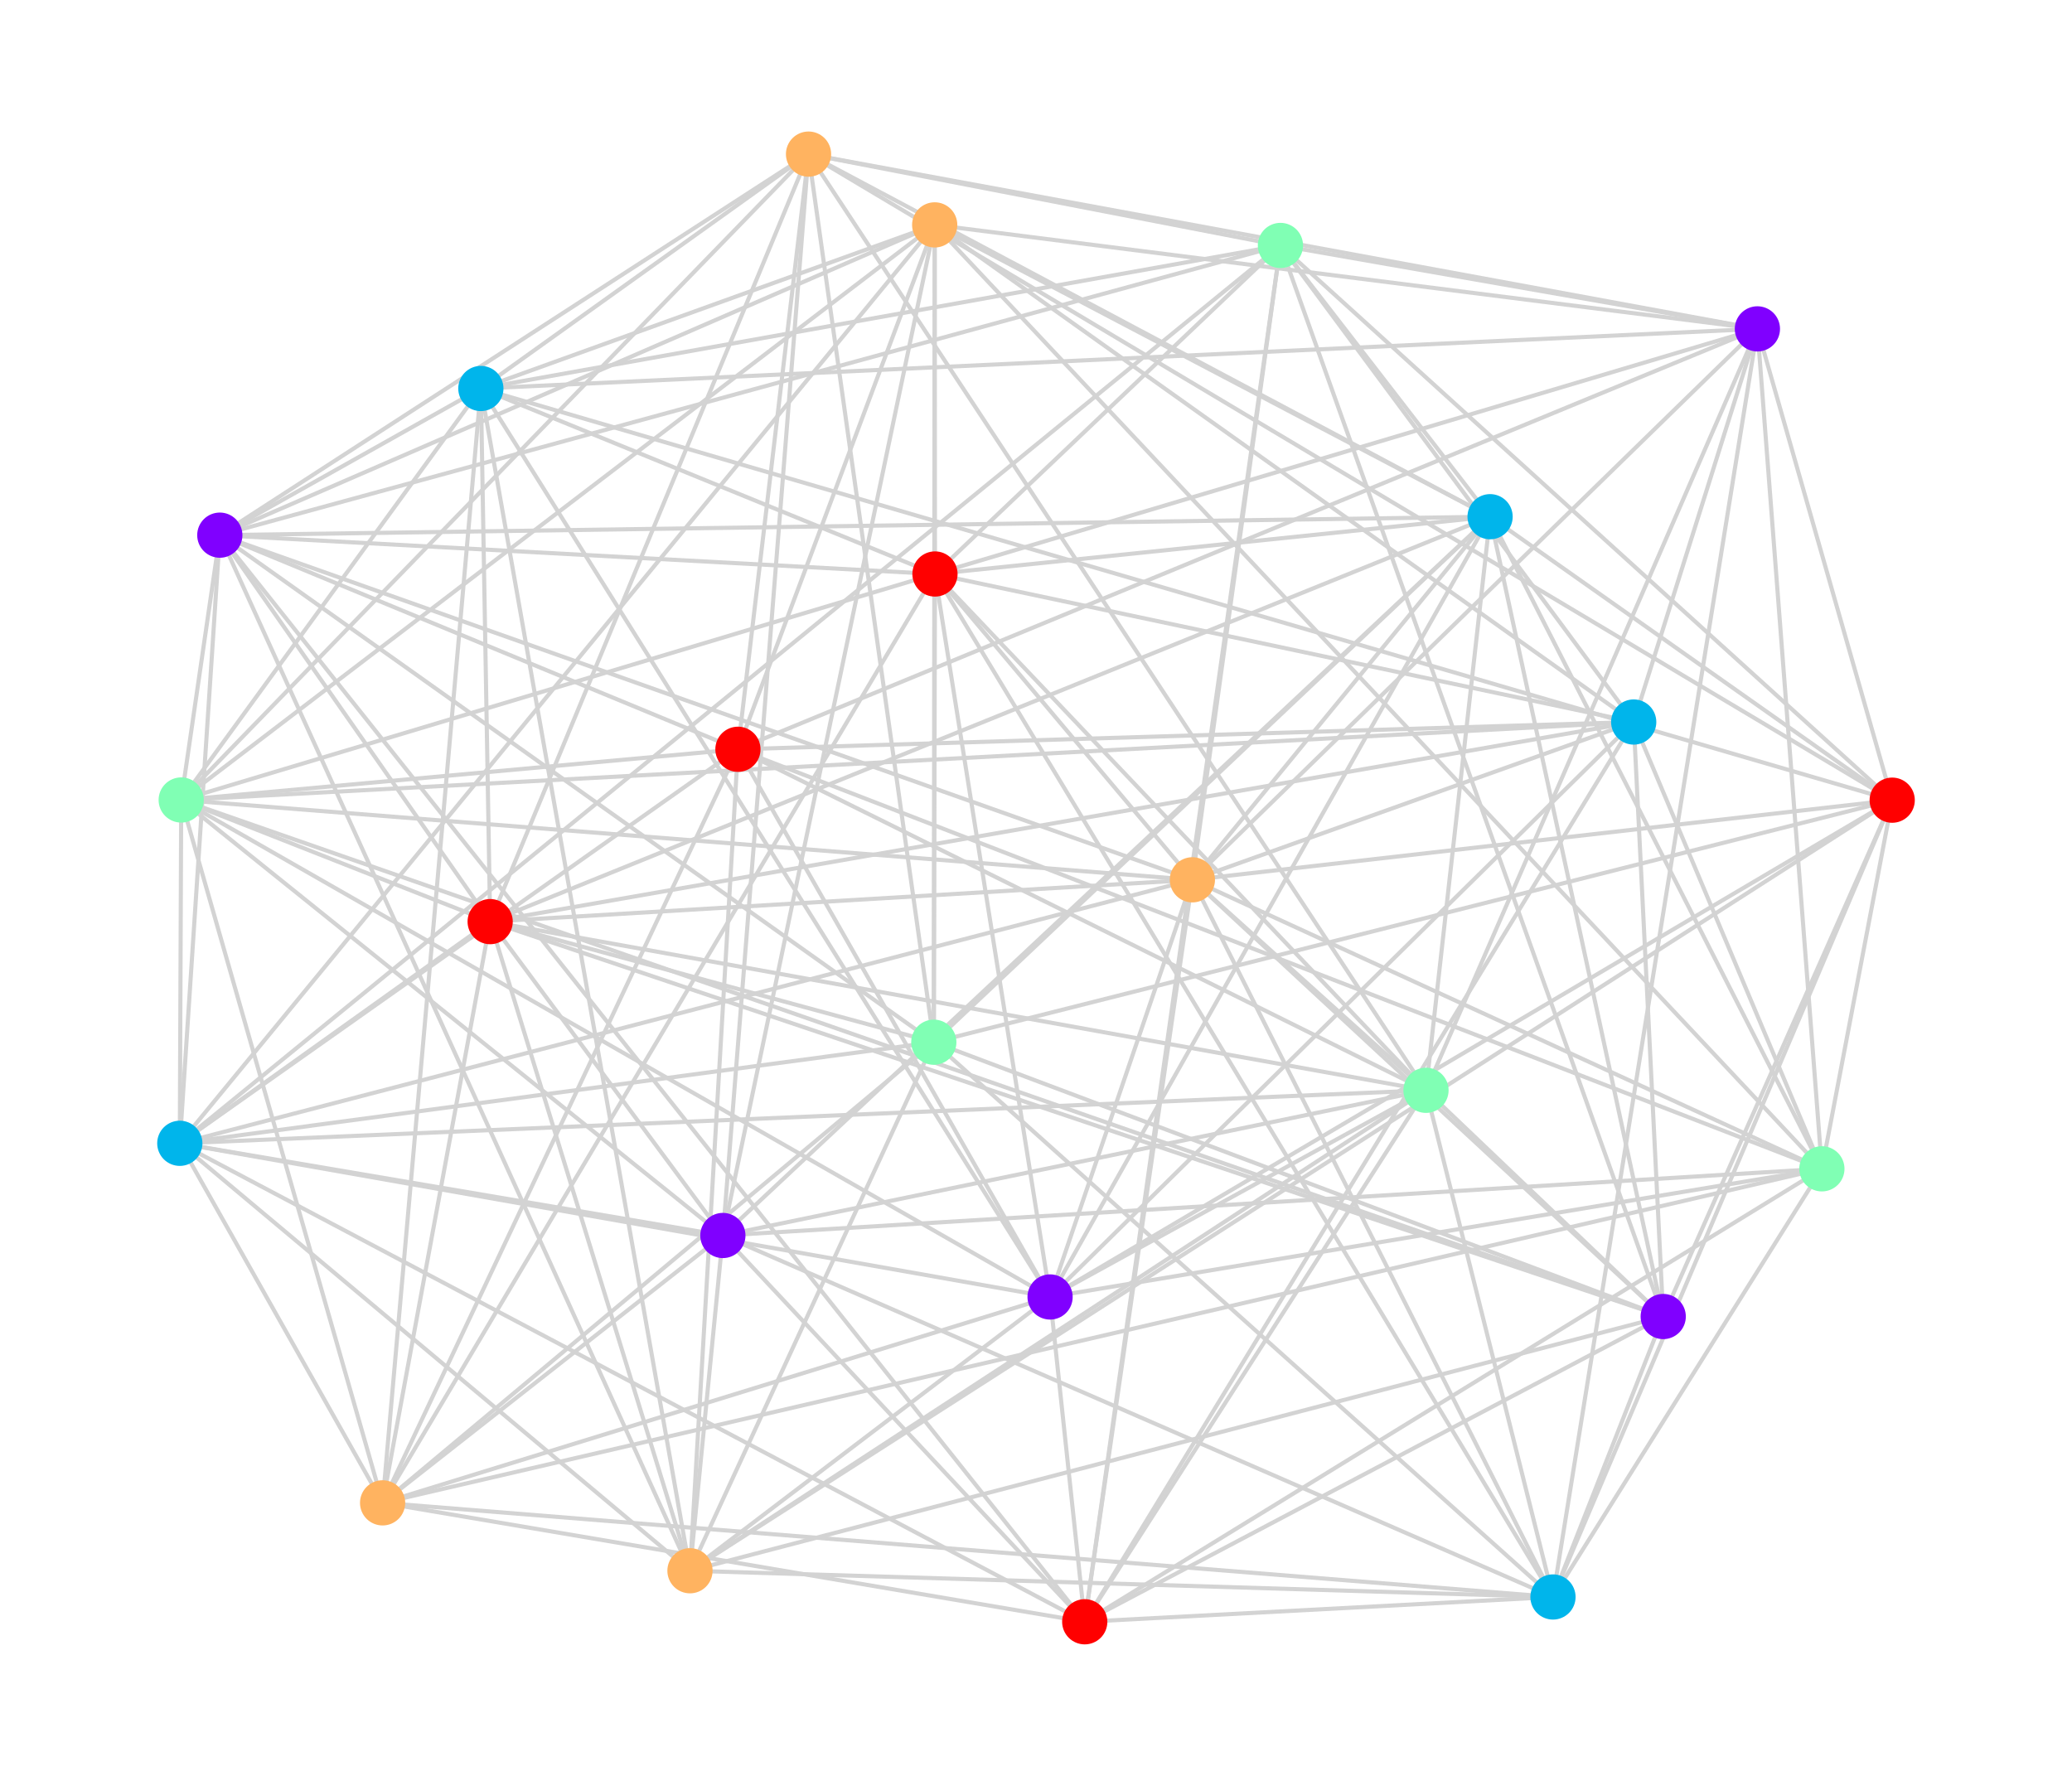 <?xml version="1.0" encoding="utf-8" standalone="no"?>
<!DOCTYPE svg PUBLIC "-//W3C//DTD SVG 1.1//EN"
  "http://www.w3.org/Graphics/SVG/1.1/DTD/svg11.dtd">
<svg xmlns:xlink="http://www.w3.org/1999/xlink" width="504pt" height="432pt" viewBox="0 0 504 432" xmlns="http://www.w3.org/2000/svg" version="1.1">
 <defs>
  <style type="text/css">*{stroke-linejoin: round; stroke-linecap: butt}</style>
 </defs>
 <g id="figure_1">
  <g id="patch_1">
   <path d="M 0 432 
L 504 432 
L 504 0 
L 0 0 
z
" style="fill: #ffffff"/>
  </g>
  <g id="axes_1">
   <g id="LineCollection_1">
    <path d="M 427.476 80.002 
L 227.427 139.629 
" clip-path="url(#p48481c0cd8)" style="fill: none; stroke: #d3d3d3"/>
    <path d="M 427.476 80.002 
L 290.038 214.023 
" clip-path="url(#p48481c0cd8)" style="fill: none; stroke: #d3d3d3"/>
    <path d="M 427.476 80.002 
L 346.863 265.227 
" clip-path="url(#p48481c0cd8)" style="fill: none; stroke: #d3d3d3"/>
    <path d="M 427.476 80.002 
L 377.751 388.481 
" clip-path="url(#p48481c0cd8)" style="fill: none; stroke: #d3d3d3"/>
    <path d="M 427.476 80.002 
L 116.966 94.506 
" clip-path="url(#p48481c0cd8)" style="fill: none; stroke: #d3d3d3"/>
    <path d="M 427.476 80.002 
L 311.459 59.709 
" clip-path="url(#p48481c0cd8)" style="fill: none; stroke: #d3d3d3"/>
    <path d="M 427.476 80.002 
L 196.67 37.488 
" clip-path="url(#p48481c0cd8)" style="fill: none; stroke: #d3d3d3"/>
    <path d="M 427.476 80.002 
L 460.264 194.651 
" clip-path="url(#p48481c0cd8)" style="fill: none; stroke: #d3d3d3"/>
    <path d="M 427.476 80.002 
L 227.358 54.706 
" clip-path="url(#p48481c0cd8)" style="fill: none; stroke: #d3d3d3"/>
    <path d="M 427.476 80.002 
L 397.388 175.639 
" clip-path="url(#p48481c0cd8)" style="fill: none; stroke: #d3d3d3"/>
    <path d="M 427.476 80.002 
L 179.499 182.269 
" clip-path="url(#p48481c0cd8)" style="fill: none; stroke: #d3d3d3"/>
    <path d="M 427.476 80.002 
L 443.161 284.327 
" clip-path="url(#p48481c0cd8)" style="fill: none; stroke: #d3d3d3"/>
    <path d="M 116.966 94.506 
L 53.468 130.182 
" clip-path="url(#p48481c0cd8)" style="fill: none; stroke: #d3d3d3"/>
    <path d="M 116.966 94.506 
L 119.229 224.194 
" clip-path="url(#p48481c0cd8)" style="fill: none; stroke: #d3d3d3"/>
    <path d="M 116.966 94.506 
L 167.832 382.099 
" clip-path="url(#p48481c0cd8)" style="fill: none; stroke: #d3d3d3"/>
    <path d="M 116.966 94.506 
L 227.358 54.706 
" clip-path="url(#p48481c0cd8)" style="fill: none; stroke: #d3d3d3"/>
    <path d="M 116.966 94.506 
L 311.459 59.709 
" clip-path="url(#p48481c0cd8)" style="fill: none; stroke: #d3d3d3"/>
    <path d="M 116.966 94.506 
L 196.67 37.488 
" clip-path="url(#p48481c0cd8)" style="fill: none; stroke: #d3d3d3"/>
    <path d="M 116.966 94.506 
L 460.264 194.651 
" clip-path="url(#p48481c0cd8)" style="fill: none; stroke: #d3d3d3"/>
    <path d="M 116.966 94.506 
L 227.427 139.629 
" clip-path="url(#p48481c0cd8)" style="fill: none; stroke: #d3d3d3"/>
    <path d="M 116.966 94.506 
L 44.077 194.604 
" clip-path="url(#p48481c0cd8)" style="fill: none; stroke: #d3d3d3"/>
    <path d="M 116.966 94.506 
L 255.425 315.5 
" clip-path="url(#p48481c0cd8)" style="fill: none; stroke: #d3d3d3"/>
    <path d="M 116.966 94.506 
L 93.065 365.583 
" clip-path="url(#p48481c0cd8)" style="fill: none; stroke: #d3d3d3"/>
    <path d="M 311.459 59.709 
L 362.454 125.694 
" clip-path="url(#p48481c0cd8)" style="fill: none; stroke: #d3d3d3"/>
    <path d="M 311.459 59.709 
L 404.567 320.258 
" clip-path="url(#p48481c0cd8)" style="fill: none; stroke: #d3d3d3"/>
    <path d="M 311.459 59.709 
L 227.427 139.629 
" clip-path="url(#p48481c0cd8)" style="fill: none; stroke: #d3d3d3"/>
    <path d="M 311.459 59.709 
L 397.388 175.639 
" clip-path="url(#p48481c0cd8)" style="fill: none; stroke: #d3d3d3"/>
    <path d="M 311.459 59.709 
L 196.67 37.488 
" clip-path="url(#p48481c0cd8)" style="fill: none; stroke: #d3d3d3"/>
    <path d="M 311.459 59.709 
L 460.264 194.651 
" clip-path="url(#p48481c0cd8)" style="fill: none; stroke: #d3d3d3"/>
    <path d="M 311.459 59.709 
L 53.468 130.182 
" clip-path="url(#p48481c0cd8)" style="fill: none; stroke: #d3d3d3"/>
    <path d="M 311.459 59.709 
L 290.038 214.023 
" clip-path="url(#p48481c0cd8)" style="fill: none; stroke: #d3d3d3"/>
    <path d="M 311.459 59.709 
L 43.736 278.119 
" clip-path="url(#p48481c0cd8)" style="fill: none; stroke: #d3d3d3"/>
    <path d="M 311.459 59.709 
L 263.856 394.512 
" clip-path="url(#p48481c0cd8)" style="fill: none; stroke: #d3d3d3"/>
    <path d="M 196.67 37.488 
L 227.143 253.527 
" clip-path="url(#p48481c0cd8)" style="fill: none; stroke: #d3d3d3"/>
    <path d="M 196.67 37.488 
L 53.468 130.182 
" clip-path="url(#p48481c0cd8)" style="fill: none; stroke: #d3d3d3"/>
    <path d="M 196.67 37.488 
L 44.077 194.604 
" clip-path="url(#p48481c0cd8)" style="fill: none; stroke: #d3d3d3"/>
    <path d="M 196.67 37.488 
L 179.499 182.269 
" clip-path="url(#p48481c0cd8)" style="fill: none; stroke: #d3d3d3"/>
    <path d="M 196.67 37.488 
L 460.264 194.651 
" clip-path="url(#p48481c0cd8)" style="fill: none; stroke: #d3d3d3"/>
    <path d="M 196.67 37.488 
L 362.454 125.694 
" clip-path="url(#p48481c0cd8)" style="fill: none; stroke: #d3d3d3"/>
    <path d="M 196.67 37.488 
L 119.229 224.194 
" clip-path="url(#p48481c0cd8)" style="fill: none; stroke: #d3d3d3"/>
    <path d="M 196.67 37.488 
L 346.863 265.227 
" clip-path="url(#p48481c0cd8)" style="fill: none; stroke: #d3d3d3"/>
    <path d="M 196.67 37.488 
L 175.832 300.545 
" clip-path="url(#p48481c0cd8)" style="fill: none; stroke: #d3d3d3"/>
    <path d="M 460.264 194.651 
L 362.454 125.694 
" clip-path="url(#p48481c0cd8)" style="fill: none; stroke: #d3d3d3"/>
    <path d="M 460.264 194.651 
L 290.038 214.023 
" clip-path="url(#p48481c0cd8)" style="fill: none; stroke: #d3d3d3"/>
    <path d="M 460.264 194.651 
L 255.425 315.5 
" clip-path="url(#p48481c0cd8)" style="fill: none; stroke: #d3d3d3"/>
    <path d="M 460.264 194.651 
L 443.161 284.327 
" clip-path="url(#p48481c0cd8)" style="fill: none; stroke: #d3d3d3"/>
    <path d="M 460.264 194.651 
L 227.143 253.527 
" clip-path="url(#p48481c0cd8)" style="fill: none; stroke: #d3d3d3"/>
    <path d="M 460.264 194.651 
L 404.567 320.258 
" clip-path="url(#p48481c0cd8)" style="fill: none; stroke: #d3d3d3"/>
    <path d="M 460.264 194.651 
L 167.832 382.099 
" clip-path="url(#p48481c0cd8)" style="fill: none; stroke: #d3d3d3"/>
    <path d="M 460.264 194.651 
L 377.751 388.481 
" clip-path="url(#p48481c0cd8)" style="fill: none; stroke: #d3d3d3"/>
    <path d="M 227.358 54.706 
L 44.077 194.604 
" clip-path="url(#p48481c0cd8)" style="fill: none; stroke: #d3d3d3"/>
    <path d="M 227.358 54.706 
L 43.736 278.119 
" clip-path="url(#p48481c0cd8)" style="fill: none; stroke: #d3d3d3"/>
    <path d="M 227.358 54.706 
L 175.832 300.545 
" clip-path="url(#p48481c0cd8)" style="fill: none; stroke: #d3d3d3"/>
    <path d="M 227.358 54.706 
L 227.427 139.629 
" clip-path="url(#p48481c0cd8)" style="fill: none; stroke: #d3d3d3"/>
    <path d="M 227.358 54.706 
L 53.468 130.182 
" clip-path="url(#p48481c0cd8)" style="fill: none; stroke: #d3d3d3"/>
    <path d="M 227.358 54.706 
L 362.454 125.694 
" clip-path="url(#p48481c0cd8)" style="fill: none; stroke: #d3d3d3"/>
    <path d="M 227.358 54.706 
L 227.143 253.527 
" clip-path="url(#p48481c0cd8)" style="fill: none; stroke: #d3d3d3"/>
    <path d="M 227.358 54.706 
L 397.388 175.639 
" clip-path="url(#p48481c0cd8)" style="fill: none; stroke: #d3d3d3"/>
    <path d="M 227.358 54.706 
L 179.499 182.269 
" clip-path="url(#p48481c0cd8)" style="fill: none; stroke: #d3d3d3"/>
    <path d="M 227.358 54.706 
L 443.161 284.327 
" clip-path="url(#p48481c0cd8)" style="fill: none; stroke: #d3d3d3"/>
    <path d="M 227.427 139.629 
L 290.038 214.023 
" clip-path="url(#p48481c0cd8)" style="fill: none; stroke: #d3d3d3"/>
    <path d="M 227.427 139.629 
L 346.863 265.227 
" clip-path="url(#p48481c0cd8)" style="fill: none; stroke: #d3d3d3"/>
    <path d="M 227.427 139.629 
L 377.751 388.481 
" clip-path="url(#p48481c0cd8)" style="fill: none; stroke: #d3d3d3"/>
    <path d="M 227.427 139.629 
L 397.388 175.639 
" clip-path="url(#p48481c0cd8)" style="fill: none; stroke: #d3d3d3"/>
    <path d="M 227.427 139.629 
L 53.468 130.182 
" clip-path="url(#p48481c0cd8)" style="fill: none; stroke: #d3d3d3"/>
    <path d="M 227.427 139.629 
L 362.454 125.694 
" clip-path="url(#p48481c0cd8)" style="fill: none; stroke: #d3d3d3"/>
    <path d="M 227.427 139.629 
L 227.143 253.527 
" clip-path="url(#p48481c0cd8)" style="fill: none; stroke: #d3d3d3"/>
    <path d="M 227.427 139.629 
L 44.077 194.604 
" clip-path="url(#p48481c0cd8)" style="fill: none; stroke: #d3d3d3"/>
    <path d="M 227.427 139.629 
L 255.425 315.5 
" clip-path="url(#p48481c0cd8)" style="fill: none; stroke: #d3d3d3"/>
    <path d="M 227.427 139.629 
L 93.065 365.583 
" clip-path="url(#p48481c0cd8)" style="fill: none; stroke: #d3d3d3"/>
    <path d="M 53.468 130.182 
L 119.229 224.194 
" clip-path="url(#p48481c0cd8)" style="fill: none; stroke: #d3d3d3"/>
    <path d="M 53.468 130.182 
L 167.832 382.099 
" clip-path="url(#p48481c0cd8)" style="fill: none; stroke: #d3d3d3"/>
    <path d="M 53.468 130.182 
L 44.077 194.604 
" clip-path="url(#p48481c0cd8)" style="fill: none; stroke: #d3d3d3"/>
    <path d="M 53.468 130.182 
L 179.499 182.269 
" clip-path="url(#p48481c0cd8)" style="fill: none; stroke: #d3d3d3"/>
    <path d="M 53.468 130.182 
L 362.454 125.694 
" clip-path="url(#p48481c0cd8)" style="fill: none; stroke: #d3d3d3"/>
    <path d="M 53.468 130.182 
L 227.143 253.527 
" clip-path="url(#p48481c0cd8)" style="fill: none; stroke: #d3d3d3"/>
    <path d="M 53.468 130.182 
L 290.038 214.023 
" clip-path="url(#p48481c0cd8)" style="fill: none; stroke: #d3d3d3"/>
    <path d="M 53.468 130.182 
L 43.736 278.119 
" clip-path="url(#p48481c0cd8)" style="fill: none; stroke: #d3d3d3"/>
    <path d="M 53.468 130.182 
L 263.856 394.512 
" clip-path="url(#p48481c0cd8)" style="fill: none; stroke: #d3d3d3"/>
    <path d="M 362.454 125.694 
L 404.567 320.258 
" clip-path="url(#p48481c0cd8)" style="fill: none; stroke: #d3d3d3"/>
    <path d="M 362.454 125.694 
L 290.038 214.023 
" clip-path="url(#p48481c0cd8)" style="fill: none; stroke: #d3d3d3"/>
    <path d="M 362.454 125.694 
L 255.425 315.5 
" clip-path="url(#p48481c0cd8)" style="fill: none; stroke: #d3d3d3"/>
    <path d="M 362.454 125.694 
L 443.161 284.327 
" clip-path="url(#p48481c0cd8)" style="fill: none; stroke: #d3d3d3"/>
    <path d="M 362.454 125.694 
L 227.143 253.527 
" clip-path="url(#p48481c0cd8)" style="fill: none; stroke: #d3d3d3"/>
    <path d="M 362.454 125.694 
L 119.229 224.194 
" clip-path="url(#p48481c0cd8)" style="fill: none; stroke: #d3d3d3"/>
    <path d="M 362.454 125.694 
L 346.863 265.227 
" clip-path="url(#p48481c0cd8)" style="fill: none; stroke: #d3d3d3"/>
    <path d="M 362.454 125.694 
L 175.832 300.545 
" clip-path="url(#p48481c0cd8)" style="fill: none; stroke: #d3d3d3"/>
    <path d="M 227.143 253.527 
L 119.229 224.194 
" clip-path="url(#p48481c0cd8)" style="fill: none; stroke: #d3d3d3"/>
    <path d="M 227.143 253.527 
L 43.736 278.119 
" clip-path="url(#p48481c0cd8)" style="fill: none; stroke: #d3d3d3"/>
    <path d="M 227.143 253.527 
L 93.065 365.583 
" clip-path="url(#p48481c0cd8)" style="fill: none; stroke: #d3d3d3"/>
    <path d="M 227.143 253.527 
L 404.567 320.258 
" clip-path="url(#p48481c0cd8)" style="fill: none; stroke: #d3d3d3"/>
    <path d="M 227.143 253.527 
L 167.832 382.099 
" clip-path="url(#p48481c0cd8)" style="fill: none; stroke: #d3d3d3"/>
    <path d="M 227.143 253.527 
L 377.751 388.481 
" clip-path="url(#p48481c0cd8)" style="fill: none; stroke: #d3d3d3"/>
    <path d="M 397.388 175.639 
L 255.425 315.5 
" clip-path="url(#p48481c0cd8)" style="fill: none; stroke: #d3d3d3"/>
    <path d="M 397.388 175.639 
L 263.856 394.512 
" clip-path="url(#p48481c0cd8)" style="fill: none; stroke: #d3d3d3"/>
    <path d="M 397.388 175.639 
L 44.077 194.604 
" clip-path="url(#p48481c0cd8)" style="fill: none; stroke: #d3d3d3"/>
    <path d="M 397.388 175.639 
L 290.038 214.023 
" clip-path="url(#p48481c0cd8)" style="fill: none; stroke: #d3d3d3"/>
    <path d="M 397.388 175.639 
L 119.229 224.194 
" clip-path="url(#p48481c0cd8)" style="fill: none; stroke: #d3d3d3"/>
    <path d="M 397.388 175.639 
L 404.567 320.258 
" clip-path="url(#p48481c0cd8)" style="fill: none; stroke: #d3d3d3"/>
    <path d="M 397.388 175.639 
L 179.499 182.269 
" clip-path="url(#p48481c0cd8)" style="fill: none; stroke: #d3d3d3"/>
    <path d="M 397.388 175.639 
L 443.161 284.327 
" clip-path="url(#p48481c0cd8)" style="fill: none; stroke: #d3d3d3"/>
    <path d="M 44.077 194.604 
L 43.736 278.119 
" clip-path="url(#p48481c0cd8)" style="fill: none; stroke: #d3d3d3"/>
    <path d="M 44.077 194.604 
L 175.832 300.545 
" clip-path="url(#p48481c0cd8)" style="fill: none; stroke: #d3d3d3"/>
    <path d="M 44.077 194.604 
L 179.499 182.269 
" clip-path="url(#p48481c0cd8)" style="fill: none; stroke: #d3d3d3"/>
    <path d="M 44.077 194.604 
L 290.038 214.023 
" clip-path="url(#p48481c0cd8)" style="fill: none; stroke: #d3d3d3"/>
    <path d="M 44.077 194.604 
L 119.229 224.194 
" clip-path="url(#p48481c0cd8)" style="fill: none; stroke: #d3d3d3"/>
    <path d="M 44.077 194.604 
L 404.567 320.258 
" clip-path="url(#p48481c0cd8)" style="fill: none; stroke: #d3d3d3"/>
    <path d="M 44.077 194.604 
L 255.425 315.5 
" clip-path="url(#p48481c0cd8)" style="fill: none; stroke: #d3d3d3"/>
    <path d="M 44.077 194.604 
L 93.065 365.583 
" clip-path="url(#p48481c0cd8)" style="fill: none; stroke: #d3d3d3"/>
    <path d="M 290.038 214.023 
L 346.863 265.227 
" clip-path="url(#p48481c0cd8)" style="fill: none; stroke: #d3d3d3"/>
    <path d="M 290.038 214.023 
L 377.751 388.481 
" clip-path="url(#p48481c0cd8)" style="fill: none; stroke: #d3d3d3"/>
    <path d="M 290.038 214.023 
L 255.425 315.5 
" clip-path="url(#p48481c0cd8)" style="fill: none; stroke: #d3d3d3"/>
    <path d="M 290.038 214.023 
L 443.161 284.327 
" clip-path="url(#p48481c0cd8)" style="fill: none; stroke: #d3d3d3"/>
    <path d="M 290.038 214.023 
L 119.229 224.194 
" clip-path="url(#p48481c0cd8)" style="fill: none; stroke: #d3d3d3"/>
    <path d="M 290.038 214.023 
L 404.567 320.258 
" clip-path="url(#p48481c0cd8)" style="fill: none; stroke: #d3d3d3"/>
    <path d="M 290.038 214.023 
L 43.736 278.119 
" clip-path="url(#p48481c0cd8)" style="fill: none; stroke: #d3d3d3"/>
    <path d="M 290.038 214.023 
L 263.856 394.512 
" clip-path="url(#p48481c0cd8)" style="fill: none; stroke: #d3d3d3"/>
    <path d="M 119.229 224.194 
L 167.832 382.099 
" clip-path="url(#p48481c0cd8)" style="fill: none; stroke: #d3d3d3"/>
    <path d="M 119.229 224.194 
L 43.736 278.119 
" clip-path="url(#p48481c0cd8)" style="fill: none; stroke: #d3d3d3"/>
    <path d="M 119.229 224.194 
L 93.065 365.583 
" clip-path="url(#p48481c0cd8)" style="fill: none; stroke: #d3d3d3"/>
    <path d="M 119.229 224.194 
L 404.567 320.258 
" clip-path="url(#p48481c0cd8)" style="fill: none; stroke: #d3d3d3"/>
    <path d="M 119.229 224.194 
L 346.863 265.227 
" clip-path="url(#p48481c0cd8)" style="fill: none; stroke: #d3d3d3"/>
    <path d="M 119.229 224.194 
L 175.832 300.545 
" clip-path="url(#p48481c0cd8)" style="fill: none; stroke: #d3d3d3"/>
    <path d="M 404.567 320.258 
L 346.863 265.227 
" clip-path="url(#p48481c0cd8)" style="fill: none; stroke: #d3d3d3"/>
    <path d="M 404.567 320.258 
L 263.856 394.512 
" clip-path="url(#p48481c0cd8)" style="fill: none; stroke: #d3d3d3"/>
    <path d="M 404.567 320.258 
L 167.832 382.099 
" clip-path="url(#p48481c0cd8)" style="fill: none; stroke: #d3d3d3"/>
    <path d="M 404.567 320.258 
L 377.751 388.481 
" clip-path="url(#p48481c0cd8)" style="fill: none; stroke: #d3d3d3"/>
    <path d="M 179.499 182.269 
L 93.065 365.583 
" clip-path="url(#p48481c0cd8)" style="fill: none; stroke: #d3d3d3"/>
    <path d="M 179.499 182.269 
L 255.425 315.5 
" clip-path="url(#p48481c0cd8)" style="fill: none; stroke: #d3d3d3"/>
    <path d="M 179.499 182.269 
L 43.736 278.119 
" clip-path="url(#p48481c0cd8)" style="fill: none; stroke: #d3d3d3"/>
    <path d="M 179.499 182.269 
L 346.863 265.227 
" clip-path="url(#p48481c0cd8)" style="fill: none; stroke: #d3d3d3"/>
    <path d="M 179.499 182.269 
L 167.832 382.099 
" clip-path="url(#p48481c0cd8)" style="fill: none; stroke: #d3d3d3"/>
    <path d="M 179.499 182.269 
L 443.161 284.327 
" clip-path="url(#p48481c0cd8)" style="fill: none; stroke: #d3d3d3"/>
    <path d="M 255.425 315.5 
L 263.856 394.512 
" clip-path="url(#p48481c0cd8)" style="fill: none; stroke: #d3d3d3"/>
    <path d="M 255.425 315.5 
L 443.161 284.327 
" clip-path="url(#p48481c0cd8)" style="fill: none; stroke: #d3d3d3"/>
    <path d="M 255.425 315.5 
L 43.736 278.119 
" clip-path="url(#p48481c0cd8)" style="fill: none; stroke: #d3d3d3"/>
    <path d="M 255.425 315.5 
L 346.863 265.227 
" clip-path="url(#p48481c0cd8)" style="fill: none; stroke: #d3d3d3"/>
    <path d="M 255.425 315.5 
L 167.832 382.099 
" clip-path="url(#p48481c0cd8)" style="fill: none; stroke: #d3d3d3"/>
    <path d="M 255.425 315.5 
L 93.065 365.583 
" clip-path="url(#p48481c0cd8)" style="fill: none; stroke: #d3d3d3"/>
    <path d="M 43.736 278.119 
L 175.832 300.545 
" clip-path="url(#p48481c0cd8)" style="fill: none; stroke: #d3d3d3"/>
    <path d="M 43.736 278.119 
L 93.065 365.583 
" clip-path="url(#p48481c0cd8)" style="fill: none; stroke: #d3d3d3"/>
    <path d="M 43.736 278.119 
L 346.863 265.227 
" clip-path="url(#p48481c0cd8)" style="fill: none; stroke: #d3d3d3"/>
    <path d="M 43.736 278.119 
L 167.832 382.099 
" clip-path="url(#p48481c0cd8)" style="fill: none; stroke: #d3d3d3"/>
    <path d="M 43.736 278.119 
L 263.856 394.512 
" clip-path="url(#p48481c0cd8)" style="fill: none; stroke: #d3d3d3"/>
    <path d="M 346.863 265.227 
L 377.751 388.481 
" clip-path="url(#p48481c0cd8)" style="fill: none; stroke: #d3d3d3"/>
    <path d="M 346.863 265.227 
L 263.856 394.512 
" clip-path="url(#p48481c0cd8)" style="fill: none; stroke: #d3d3d3"/>
    <path d="M 346.863 265.227 
L 167.832 382.099 
" clip-path="url(#p48481c0cd8)" style="fill: none; stroke: #d3d3d3"/>
    <path d="M 346.863 265.227 
L 175.832 300.545 
" clip-path="url(#p48481c0cd8)" style="fill: none; stroke: #d3d3d3"/>
    <path d="M 167.832 382.099 
L 175.832 300.545 
" clip-path="url(#p48481c0cd8)" style="fill: none; stroke: #d3d3d3"/>
    <path d="M 167.832 382.099 
L 377.751 388.481 
" clip-path="url(#p48481c0cd8)" style="fill: none; stroke: #d3d3d3"/>
    <path d="M 443.161 284.327 
L 93.065 365.583 
" clip-path="url(#p48481c0cd8)" style="fill: none; stroke: #d3d3d3"/>
    <path d="M 443.161 284.327 
L 263.856 394.512 
" clip-path="url(#p48481c0cd8)" style="fill: none; stroke: #d3d3d3"/>
    <path d="M 443.161 284.327 
L 175.832 300.545 
" clip-path="url(#p48481c0cd8)" style="fill: none; stroke: #d3d3d3"/>
    <path d="M 443.161 284.327 
L 377.751 388.481 
" clip-path="url(#p48481c0cd8)" style="fill: none; stroke: #d3d3d3"/>
    <path d="M 93.065 365.583 
L 263.856 394.512 
" clip-path="url(#p48481c0cd8)" style="fill: none; stroke: #d3d3d3"/>
    <path d="M 93.065 365.583 
L 175.832 300.545 
" clip-path="url(#p48481c0cd8)" style="fill: none; stroke: #d3d3d3"/>
    <path d="M 93.065 365.583 
L 377.751 388.481 
" clip-path="url(#p48481c0cd8)" style="fill: none; stroke: #d3d3d3"/>
    <path d="M 263.856 394.512 
L 175.832 300.545 
" clip-path="url(#p48481c0cd8)" style="fill: none; stroke: #d3d3d3"/>
    <path d="M 263.856 394.512 
L 377.751 388.481 
" clip-path="url(#p48481c0cd8)" style="fill: none; stroke: #d3d3d3"/>
    <path d="M 175.832 300.545 
L 377.751 388.481 
" clip-path="url(#p48481c0cd8)" style="fill: none; stroke: #d3d3d3"/>
   </g>
   <g id="PathCollection_1">
    <defs>
     <path id="C0_0_3b199ef9d6" d="M 0 5 
C 1.326 5 2.598 4.473 3.536 3.536 
C 4.473 2.598 5 1.326 5 -0 
C 5 -1.326 4.473 -2.598 3.536 -3.536 
C 2.598 -4.473 1.326 -5 0 -5 
C -1.326 -5 -2.598 -4.473 -3.536 -3.536 
C -4.473 -2.598 -5 -1.326 -5 0 
C -5 1.326 -4.473 2.598 -3.536 3.536 
C -2.598 4.473 -1.326 5 0 5 
z
"/>
    </defs>
    <g clip-path="url(#p48481c0cd8)">
     <use xlink:href="#C0_0_3b199ef9d6" x="427.476" y="80.002" style="fill: #8000ff; stroke: #8000ff"/>
    </g>
    <g clip-path="url(#p48481c0cd8)">
     <use xlink:href="#C0_0_3b199ef9d6" x="116.966" y="94.506" style="fill: #00b5eb; stroke: #00b5eb"/>
    </g>
    <g clip-path="url(#p48481c0cd8)">
     <use xlink:href="#C0_0_3b199ef9d6" x="311.459" y="59.709" style="fill: #80ffb4; stroke: #80ffb4"/>
    </g>
    <g clip-path="url(#p48481c0cd8)">
     <use xlink:href="#C0_0_3b199ef9d6" x="196.67" y="37.488" style="fill: #ffb360; stroke: #ffb360"/>
    </g>
    <g clip-path="url(#p48481c0cd8)">
     <use xlink:href="#C0_0_3b199ef9d6" x="460.264" y="194.651" style="fill: #ff0000; stroke: #ff0000"/>
    </g>
    <g clip-path="url(#p48481c0cd8)">
     <use xlink:href="#C0_0_3b199ef9d6" x="227.358" y="54.706" style="fill: #ffb360; stroke: #ffb360"/>
    </g>
    <g clip-path="url(#p48481c0cd8)">
     <use xlink:href="#C0_0_3b199ef9d6" x="227.427" y="139.629" style="fill: #ff0000; stroke: #ff0000"/>
    </g>
    <g clip-path="url(#p48481c0cd8)">
     <use xlink:href="#C0_0_3b199ef9d6" x="53.468" y="130.182" style="fill: #8000ff; stroke: #8000ff"/>
    </g>
    <g clip-path="url(#p48481c0cd8)">
     <use xlink:href="#C0_0_3b199ef9d6" x="362.454" y="125.694" style="fill: #00b5eb; stroke: #00b5eb"/>
    </g>
    <g clip-path="url(#p48481c0cd8)">
     <use xlink:href="#C0_0_3b199ef9d6" x="227.143" y="253.527" style="fill: #80ffb4; stroke: #80ffb4"/>
    </g>
    <g clip-path="url(#p48481c0cd8)">
     <use xlink:href="#C0_0_3b199ef9d6" x="397.388" y="175.639" style="fill: #00b5eb; stroke: #00b5eb"/>
    </g>
    <g clip-path="url(#p48481c0cd8)">
     <use xlink:href="#C0_0_3b199ef9d6" x="44.077" y="194.604" style="fill: #80ffb4; stroke: #80ffb4"/>
    </g>
    <g clip-path="url(#p48481c0cd8)">
     <use xlink:href="#C0_0_3b199ef9d6" x="290.038" y="214.023" style="fill: #ffb360; stroke: #ffb360"/>
    </g>
    <g clip-path="url(#p48481c0cd8)">
     <use xlink:href="#C0_0_3b199ef9d6" x="119.229" y="224.194" style="fill: #ff0000; stroke: #ff0000"/>
    </g>
    <g clip-path="url(#p48481c0cd8)">
     <use xlink:href="#C0_0_3b199ef9d6" x="404.567" y="320.258" style="fill: #8000ff; stroke: #8000ff"/>
    </g>
    <g clip-path="url(#p48481c0cd8)">
     <use xlink:href="#C0_0_3b199ef9d6" x="179.499" y="182.269" style="fill: #ff0000; stroke: #ff0000"/>
    </g>
    <g clip-path="url(#p48481c0cd8)">
     <use xlink:href="#C0_0_3b199ef9d6" x="255.425" y="315.5" style="fill: #8000ff; stroke: #8000ff"/>
    </g>
    <g clip-path="url(#p48481c0cd8)">
     <use xlink:href="#C0_0_3b199ef9d6" x="43.736" y="278.119" style="fill: #00b5eb; stroke: #00b5eb"/>
    </g>
    <g clip-path="url(#p48481c0cd8)">
     <use xlink:href="#C0_0_3b199ef9d6" x="346.863" y="265.227" style="fill: #80ffb4; stroke: #80ffb4"/>
    </g>
    <g clip-path="url(#p48481c0cd8)">
     <use xlink:href="#C0_0_3b199ef9d6" x="167.832" y="382.099" style="fill: #ffb360; stroke: #ffb360"/>
    </g>
    <g clip-path="url(#p48481c0cd8)">
     <use xlink:href="#C0_0_3b199ef9d6" x="443.161" y="284.327" style="fill: #80ffb4; stroke: #80ffb4"/>
    </g>
    <g clip-path="url(#p48481c0cd8)">
     <use xlink:href="#C0_0_3b199ef9d6" x="93.065" y="365.583" style="fill: #ffb360; stroke: #ffb360"/>
    </g>
    <g clip-path="url(#p48481c0cd8)">
     <use xlink:href="#C0_0_3b199ef9d6" x="263.856" y="394.512" style="fill: #ff0000; stroke: #ff0000"/>
    </g>
    <g clip-path="url(#p48481c0cd8)">
     <use xlink:href="#C0_0_3b199ef9d6" x="175.832" y="300.545" style="fill: #8000ff; stroke: #8000ff"/>
    </g>
    <g clip-path="url(#p48481c0cd8)">
     <use xlink:href="#C0_0_3b199ef9d6" x="377.751" y="388.481" style="fill: #00b5eb; stroke: #00b5eb"/>
    </g>
   </g>
   <g id="text_1">
    <!-- Colored Graph - queen5_5 -->
    <g transform="translate(173.246 -6) scale(0.12 -0.12)">
     <defs>
      <path id="DejaVuSans-43" d="M 4122 4306 
L 4122 3641 
Q 3803 3938 3442 4084 
Q 3081 4231 2675 4231 
Q 1875 4231 1450 3742 
Q 1025 3253 1025 2328 
Q 1025 1406 1450 917 
Q 1875 428 2675 428 
Q 3081 428 3442 575 
Q 3803 722 4122 1019 
L 4122 359 
Q 3791 134 3420 21 
Q 3050 -91 2638 -91 
Q 1578 -91 968 557 
Q 359 1206 359 2328 
Q 359 3453 968 4101 
Q 1578 4750 2638 4750 
Q 3056 4750 3426 4639 
Q 3797 4528 4122 4306 
z
" transform="scale(0.016)"/>
      <path id="DejaVuSans-6f" d="M 1959 3097 
Q 1497 3097 1228 2736 
Q 959 2375 959 1747 
Q 959 1119 1226 758 
Q 1494 397 1959 397 
Q 2419 397 2687 759 
Q 2956 1122 2956 1747 
Q 2956 2369 2687 2733 
Q 2419 3097 1959 3097 
z
M 1959 3584 
Q 2709 3584 3137 3096 
Q 3566 2609 3566 1747 
Q 3566 888 3137 398 
Q 2709 -91 1959 -91 
Q 1206 -91 779 398 
Q 353 888 353 1747 
Q 353 2609 779 3096 
Q 1206 3584 1959 3584 
z
" transform="scale(0.016)"/>
      <path id="DejaVuSans-6c" d="M 603 4863 
L 1178 4863 
L 1178 0 
L 603 0 
L 603 4863 
z
" transform="scale(0.016)"/>
      <path id="DejaVuSans-72" d="M 2631 2963 
Q 2534 3019 2420 3045 
Q 2306 3072 2169 3072 
Q 1681 3072 1420 2755 
Q 1159 2438 1159 1844 
L 1159 0 
L 581 0 
L 581 3500 
L 1159 3500 
L 1159 2956 
Q 1341 3275 1631 3429 
Q 1922 3584 2338 3584 
Q 2397 3584 2469 3576 
Q 2541 3569 2628 3553 
L 2631 2963 
z
" transform="scale(0.016)"/>
      <path id="DejaVuSans-65" d="M 3597 1894 
L 3597 1613 
L 953 1613 
Q 991 1019 1311 708 
Q 1631 397 2203 397 
Q 2534 397 2845 478 
Q 3156 559 3463 722 
L 3463 178 
Q 3153 47 2828 -22 
Q 2503 -91 2169 -91 
Q 1331 -91 842 396 
Q 353 884 353 1716 
Q 353 2575 817 3079 
Q 1281 3584 2069 3584 
Q 2775 3584 3186 3129 
Q 3597 2675 3597 1894 
z
M 3022 2063 
Q 3016 2534 2758 2815 
Q 2500 3097 2075 3097 
Q 1594 3097 1305 2825 
Q 1016 2553 972 2059 
L 3022 2063 
z
" transform="scale(0.016)"/>
      <path id="DejaVuSans-64" d="M 2906 2969 
L 2906 4863 
L 3481 4863 
L 3481 0 
L 2906 0 
L 2906 525 
Q 2725 213 2448 61 
Q 2172 -91 1784 -91 
Q 1150 -91 751 415 
Q 353 922 353 1747 
Q 353 2572 751 3078 
Q 1150 3584 1784 3584 
Q 2172 3584 2448 3432 
Q 2725 3281 2906 2969 
z
M 947 1747 
Q 947 1113 1208 752 
Q 1469 391 1925 391 
Q 2381 391 2643 752 
Q 2906 1113 2906 1747 
Q 2906 2381 2643 2742 
Q 2381 3103 1925 3103 
Q 1469 3103 1208 2742 
Q 947 2381 947 1747 
z
" transform="scale(0.016)"/>
      <path id="DejaVuSans-20" transform="scale(0.016)"/>
      <path id="DejaVuSans-47" d="M 3809 666 
L 3809 1919 
L 2778 1919 
L 2778 2438 
L 4434 2438 
L 4434 434 
Q 4069 175 3628 42 
Q 3188 -91 2688 -91 
Q 1594 -91 976 548 
Q 359 1188 359 2328 
Q 359 3472 976 4111 
Q 1594 4750 2688 4750 
Q 3144 4750 3555 4637 
Q 3966 4525 4313 4306 
L 4313 3634 
Q 3963 3931 3569 4081 
Q 3175 4231 2741 4231 
Q 1884 4231 1454 3753 
Q 1025 3275 1025 2328 
Q 1025 1384 1454 906 
Q 1884 428 2741 428 
Q 3075 428 3337 486 
Q 3600 544 3809 666 
z
" transform="scale(0.016)"/>
      <path id="DejaVuSans-61" d="M 2194 1759 
Q 1497 1759 1228 1600 
Q 959 1441 959 1056 
Q 959 750 1161 570 
Q 1363 391 1709 391 
Q 2188 391 2477 730 
Q 2766 1069 2766 1631 
L 2766 1759 
L 2194 1759 
z
M 3341 1997 
L 3341 0 
L 2766 0 
L 2766 531 
Q 2569 213 2275 61 
Q 1981 -91 1556 -91 
Q 1019 -91 701 211 
Q 384 513 384 1019 
Q 384 1609 779 1909 
Q 1175 2209 1959 2209 
L 2766 2209 
L 2766 2266 
Q 2766 2663 2505 2880 
Q 2244 3097 1772 3097 
Q 1472 3097 1187 3025 
Q 903 2953 641 2809 
L 641 3341 
Q 956 3463 1253 3523 
Q 1550 3584 1831 3584 
Q 2591 3584 2966 3190 
Q 3341 2797 3341 1997 
z
" transform="scale(0.016)"/>
      <path id="DejaVuSans-70" d="M 1159 525 
L 1159 -1331 
L 581 -1331 
L 581 3500 
L 1159 3500 
L 1159 2969 
Q 1341 3281 1617 3432 
Q 1894 3584 2278 3584 
Q 2916 3584 3314 3078 
Q 3713 2572 3713 1747 
Q 3713 922 3314 415 
Q 2916 -91 2278 -91 
Q 1894 -91 1617 61 
Q 1341 213 1159 525 
z
M 3116 1747 
Q 3116 2381 2855 2742 
Q 2594 3103 2138 3103 
Q 1681 3103 1420 2742 
Q 1159 2381 1159 1747 
Q 1159 1113 1420 752 
Q 1681 391 2138 391 
Q 2594 391 2855 752 
Q 3116 1113 3116 1747 
z
" transform="scale(0.016)"/>
      <path id="DejaVuSans-68" d="M 3513 2113 
L 3513 0 
L 2938 0 
L 2938 2094 
Q 2938 2591 2744 2837 
Q 2550 3084 2163 3084 
Q 1697 3084 1428 2787 
Q 1159 2491 1159 1978 
L 1159 0 
L 581 0 
L 581 4863 
L 1159 4863 
L 1159 2956 
Q 1366 3272 1645 3428 
Q 1925 3584 2291 3584 
Q 2894 3584 3203 3211 
Q 3513 2838 3513 2113 
z
" transform="scale(0.016)"/>
      <path id="DejaVuSans-2d" d="M 313 2009 
L 1997 2009 
L 1997 1497 
L 313 1497 
L 313 2009 
z
" transform="scale(0.016)"/>
      <path id="DejaVuSans-71" d="M 947 1747 
Q 947 1113 1208 752 
Q 1469 391 1925 391 
Q 2381 391 2643 752 
Q 2906 1113 2906 1747 
Q 2906 2381 2643 2742 
Q 2381 3103 1925 3103 
Q 1469 3103 1208 2742 
Q 947 2381 947 1747 
z
M 2906 525 
Q 2725 213 2448 61 
Q 2172 -91 1784 -91 
Q 1150 -91 751 415 
Q 353 922 353 1747 
Q 353 2572 751 3078 
Q 1150 3584 1784 3584 
Q 2172 3584 2448 3432 
Q 2725 3281 2906 2969 
L 2906 3500 
L 3481 3500 
L 3481 -1331 
L 2906 -1331 
L 2906 525 
z
" transform="scale(0.016)"/>
      <path id="DejaVuSans-75" d="M 544 1381 
L 544 3500 
L 1119 3500 
L 1119 1403 
Q 1119 906 1312 657 
Q 1506 409 1894 409 
Q 2359 409 2629 706 
Q 2900 1003 2900 1516 
L 2900 3500 
L 3475 3500 
L 3475 0 
L 2900 0 
L 2900 538 
Q 2691 219 2414 64 
Q 2138 -91 1772 -91 
Q 1169 -91 856 284 
Q 544 659 544 1381 
z
M 1991 3584 
L 1991 3584 
z
" transform="scale(0.016)"/>
      <path id="DejaVuSans-6e" d="M 3513 2113 
L 3513 0 
L 2938 0 
L 2938 2094 
Q 2938 2591 2744 2837 
Q 2550 3084 2163 3084 
Q 1697 3084 1428 2787 
Q 1159 2491 1159 1978 
L 1159 0 
L 581 0 
L 581 3500 
L 1159 3500 
L 1159 2956 
Q 1366 3272 1645 3428 
Q 1925 3584 2291 3584 
Q 2894 3584 3203 3211 
Q 3513 2838 3513 2113 
z
" transform="scale(0.016)"/>
      <path id="DejaVuSans-35" d="M 691 4666 
L 3169 4666 
L 3169 4134 
L 1269 4134 
L 1269 2991 
Q 1406 3038 1543 3061 
Q 1681 3084 1819 3084 
Q 2600 3084 3056 2656 
Q 3513 2228 3513 1497 
Q 3513 744 3044 326 
Q 2575 -91 1722 -91 
Q 1428 -91 1123 -41 
Q 819 9 494 109 
L 494 744 
Q 775 591 1075 516 
Q 1375 441 1709 441 
Q 2250 441 2565 725 
Q 2881 1009 2881 1497 
Q 2881 1984 2565 2268 
Q 2250 2553 1709 2553 
Q 1456 2553 1204 2497 
Q 953 2441 691 2322 
L 691 4666 
z
" transform="scale(0.016)"/>
      <path id="DejaVuSans-5f" d="M 3263 -1063 
L 3263 -1509 
L -63 -1509 
L -63 -1063 
L 3263 -1063 
z
" transform="scale(0.016)"/>
     </defs>
     <use xlink:href="#DejaVuSans-43"/>
     <use xlink:href="#DejaVuSans-6f" transform="translate(69.824 0)"/>
     <use xlink:href="#DejaVuSans-6c" transform="translate(131.006 0)"/>
     <use xlink:href="#DejaVuSans-6f" transform="translate(158.789 0)"/>
     <use xlink:href="#DejaVuSans-72" transform="translate(219.971 0)"/>
     <use xlink:href="#DejaVuSans-65" transform="translate(258.834 0)"/>
     <use xlink:href="#DejaVuSans-64" transform="translate(320.357 0)"/>
     <use xlink:href="#DejaVuSans-20" transform="translate(383.834 0)"/>
     <use xlink:href="#DejaVuSans-47" transform="translate(415.621 0)"/>
     <use xlink:href="#DejaVuSans-72" transform="translate(493.111 0)"/>
     <use xlink:href="#DejaVuSans-61" transform="translate(534.225 0)"/>
     <use xlink:href="#DejaVuSans-70" transform="translate(595.504 0)"/>
     <use xlink:href="#DejaVuSans-68" transform="translate(658.98 0)"/>
     <use xlink:href="#DejaVuSans-20" transform="translate(722.359 0)"/>
     <use xlink:href="#DejaVuSans-2d" transform="translate(754.146 0)"/>
     <use xlink:href="#DejaVuSans-20" transform="translate(790.23 0)"/>
     <use xlink:href="#DejaVuSans-71" transform="translate(822.018 0)"/>
     <use xlink:href="#DejaVuSans-75" transform="translate(885.494 0)"/>
     <use xlink:href="#DejaVuSans-65" transform="translate(948.873 0)"/>
     <use xlink:href="#DejaVuSans-65" transform="translate(1010.396 0)"/>
     <use xlink:href="#DejaVuSans-6e" transform="translate(1071.92 0)"/>
     <use xlink:href="#DejaVuSans-35" transform="translate(1135.299 0)"/>
     <use xlink:href="#DejaVuSans-5f" transform="translate(1198.922 0)"/>
     <use xlink:href="#DejaVuSans-35" transform="translate(1248.922 0)"/>
    </g>
   </g>
   <g id="legend_1">
    <g id="patch_2">
     <path d="M 536.2 96.069 
L 603.85 96.069 
Q 605.85 96.069 605.85 94.069 
L 605.85 7 
Q 605.85 5 603.85 5 
L 536.2 5 
Q 534.2 5 534.2 7 
L 534.2 94.069 
Q 534.2 96.069 536.2 96.069 
z
" style="fill: #ffffff; opacity: 0.8; stroke: #cccccc; stroke-linejoin: miter"/>
    </g>
    <g id="text_2">
     <!-- Colors -->
     <g transform="translate(554.366 16.598) scale(0.1 -0.1)">
      <defs>
       <path id="DejaVuSans-73" d="M 2834 3397 
L 2834 2853 
Q 2591 2978 2328 3040 
Q 2066 3103 1784 3103 
Q 1356 3103 1142 2972 
Q 928 2841 928 2578 
Q 928 2378 1081 2264 
Q 1234 2150 1697 2047 
L 1894 2003 
Q 2506 1872 2764 1633 
Q 3022 1394 3022 966 
Q 3022 478 2636 193 
Q 2250 -91 1575 -91 
Q 1294 -91 989 -36 
Q 684 19 347 128 
L 347 722 
Q 666 556 975 473 
Q 1284 391 1588 391 
Q 1994 391 2212 530 
Q 2431 669 2431 922 
Q 2431 1156 2273 1281 
Q 2116 1406 1581 1522 
L 1381 1569 
Q 847 1681 609 1914 
Q 372 2147 372 2553 
Q 372 3047 722 3315 
Q 1072 3584 1716 3584 
Q 2034 3584 2315 3537 
Q 2597 3491 2834 3397 
z
" transform="scale(0.016)"/>
      </defs>
      <use xlink:href="#DejaVuSans-43"/>
      <use xlink:href="#DejaVuSans-6f" transform="translate(69.824 0)"/>
      <use xlink:href="#DejaVuSans-6c" transform="translate(131.006 0)"/>
      <use xlink:href="#DejaVuSans-6f" transform="translate(158.789 0)"/>
      <use xlink:href="#DejaVuSans-72" transform="translate(219.971 0)"/>
      <use xlink:href="#DejaVuSans-73" transform="translate(261.084 0)"/>
     </g>
    </g>
    <g id="patch_3">
     <path d="M 538.2 31.277 
L 558.2 31.277 
L 558.2 24.277 
L 538.2 24.277 
z
" style="fill: #1996f3; stroke: #1996f3; stroke-linejoin: miter"/>
    </g>
    <g id="text_3">
     <!-- Color 1 -->
     <g transform="translate(566.2 31.277) scale(0.1 -0.1)">
      <defs>
       <path id="DejaVuSans-31" d="M 794 531 
L 1825 531 
L 1825 4091 
L 703 3866 
L 703 4441 
L 1819 4666 
L 2450 4666 
L 2450 531 
L 3481 531 
L 3481 0 
L 794 0 
L 794 531 
z
" transform="scale(0.016)"/>
      </defs>
      <use xlink:href="#DejaVuSans-43"/>
      <use xlink:href="#DejaVuSans-6f" transform="translate(69.824 0)"/>
      <use xlink:href="#DejaVuSans-6c" transform="translate(131.006 0)"/>
      <use xlink:href="#DejaVuSans-6f" transform="translate(158.789 0)"/>
      <use xlink:href="#DejaVuSans-72" transform="translate(219.971 0)"/>
      <use xlink:href="#DejaVuSans-20" transform="translate(261.084 0)"/>
      <use xlink:href="#DejaVuSans-31" transform="translate(292.871 0)"/>
     </g>
    </g>
    <g id="patch_4">
     <path d="M 538.2 45.955 
L 558.2 45.955 
L 558.2 38.955 
L 538.2 38.955 
z
" style="fill: #4df3ce; stroke: #4df3ce; stroke-linejoin: miter"/>
    </g>
    <g id="text_4">
     <!-- Color 2 -->
     <g transform="translate(566.2 45.955) scale(0.1 -0.1)">
      <defs>
       <path id="DejaVuSans-32" d="M 1228 531 
L 3431 531 
L 3431 0 
L 469 0 
L 469 531 
Q 828 903 1448 1529 
Q 2069 2156 2228 2338 
Q 2531 2678 2651 2914 
Q 2772 3150 2772 3378 
Q 2772 3750 2511 3984 
Q 2250 4219 1831 4219 
Q 1534 4219 1204 4116 
Q 875 4013 500 3803 
L 500 4441 
Q 881 4594 1212 4672 
Q 1544 4750 1819 4750 
Q 2544 4750 2975 4387 
Q 3406 4025 3406 3419 
Q 3406 3131 3298 2873 
Q 3191 2616 2906 2266 
Q 2828 2175 2409 1742 
Q 1991 1309 1228 531 
z
" transform="scale(0.016)"/>
      </defs>
      <use xlink:href="#DejaVuSans-43"/>
      <use xlink:href="#DejaVuSans-6f" transform="translate(69.824 0)"/>
      <use xlink:href="#DejaVuSans-6c" transform="translate(131.006 0)"/>
      <use xlink:href="#DejaVuSans-6f" transform="translate(158.789 0)"/>
      <use xlink:href="#DejaVuSans-72" transform="translate(219.971 0)"/>
      <use xlink:href="#DejaVuSans-20" transform="translate(261.084 0)"/>
      <use xlink:href="#DejaVuSans-32" transform="translate(292.871 0)"/>
     </g>
    </g>
    <g id="patch_5">
     <path d="M 538.2 60.633 
L 558.2 60.633 
L 558.2 53.633 
L 538.2 53.633 
z
" style="fill: #b2f396; stroke: #b2f396; stroke-linejoin: miter"/>
    </g>
    <g id="text_5">
     <!-- Color 3 -->
     <g transform="translate(566.2 60.633) scale(0.1 -0.1)">
      <defs>
       <path id="DejaVuSans-33" d="M 2597 2516 
Q 3050 2419 3304 2112 
Q 3559 1806 3559 1356 
Q 3559 666 3084 287 
Q 2609 -91 1734 -91 
Q 1441 -91 1130 -33 
Q 819 25 488 141 
L 488 750 
Q 750 597 1062 519 
Q 1375 441 1716 441 
Q 2309 441 2620 675 
Q 2931 909 2931 1356 
Q 2931 1769 2642 2001 
Q 2353 2234 1838 2234 
L 1294 2234 
L 1294 2753 
L 1863 2753 
Q 2328 2753 2575 2939 
Q 2822 3125 2822 3475 
Q 2822 3834 2567 4026 
Q 2313 4219 1838 4219 
Q 1578 4219 1281 4162 
Q 984 4106 628 3988 
L 628 4550 
Q 988 4650 1302 4700 
Q 1616 4750 1894 4750 
Q 2613 4750 3031 4423 
Q 3450 4097 3450 3541 
Q 3450 3153 3228 2886 
Q 3006 2619 2597 2516 
z
" transform="scale(0.016)"/>
      </defs>
      <use xlink:href="#DejaVuSans-43"/>
      <use xlink:href="#DejaVuSans-6f" transform="translate(69.824 0)"/>
      <use xlink:href="#DejaVuSans-6c" transform="translate(131.006 0)"/>
      <use xlink:href="#DejaVuSans-6f" transform="translate(158.789 0)"/>
      <use xlink:href="#DejaVuSans-72" transform="translate(219.971 0)"/>
      <use xlink:href="#DejaVuSans-20" transform="translate(261.084 0)"/>
      <use xlink:href="#DejaVuSans-33" transform="translate(292.871 0)"/>
     </g>
    </g>
    <g id="patch_6">
     <path d="M 538.2 75.311 
L 558.2 75.311 
L 558.2 68.311 
L 538.2 68.311 
z
" style="fill: #ff964f; stroke: #ff964f; stroke-linejoin: miter"/>
    </g>
    <g id="text_6">
     <!-- Color 4 -->
     <g transform="translate(566.2 75.311) scale(0.1 -0.1)">
      <defs>
       <path id="DejaVuSans-34" d="M 2419 4116 
L 825 1625 
L 2419 1625 
L 2419 4116 
z
M 2253 4666 
L 3047 4666 
L 3047 1625 
L 3713 1625 
L 3713 1100 
L 3047 1100 
L 3047 0 
L 2419 0 
L 2419 1100 
L 313 1100 
L 313 1709 
L 2253 4666 
z
" transform="scale(0.016)"/>
      </defs>
      <use xlink:href="#DejaVuSans-43"/>
      <use xlink:href="#DejaVuSans-6f" transform="translate(69.824 0)"/>
      <use xlink:href="#DejaVuSans-6c" transform="translate(131.006 0)"/>
      <use xlink:href="#DejaVuSans-6f" transform="translate(158.789 0)"/>
      <use xlink:href="#DejaVuSans-72" transform="translate(219.971 0)"/>
      <use xlink:href="#DejaVuSans-20" transform="translate(261.084 0)"/>
      <use xlink:href="#DejaVuSans-34" transform="translate(292.871 0)"/>
     </g>
    </g>
    <g id="patch_7">
     <path d="M 538.2 89.989 
L 558.2 89.989 
L 558.2 82.989 
L 538.2 82.989 
z
" style="fill: #ff0000; stroke: #ff0000; stroke-linejoin: miter"/>
    </g>
    <g id="text_7">
     <!-- Color 5 -->
     <g transform="translate(566.2 89.989) scale(0.1 -0.1)">
      <use xlink:href="#DejaVuSans-43"/>
      <use xlink:href="#DejaVuSans-6f" transform="translate(69.824 0)"/>
      <use xlink:href="#DejaVuSans-6c" transform="translate(131.006 0)"/>
      <use xlink:href="#DejaVuSans-6f" transform="translate(158.789 0)"/>
      <use xlink:href="#DejaVuSans-72" transform="translate(219.971 0)"/>
      <use xlink:href="#DejaVuSans-20" transform="translate(261.084 0)"/>
      <use xlink:href="#DejaVuSans-35" transform="translate(292.871 0)"/>
     </g>
    </g>
   </g>
  </g>
 </g>
 <defs>
  <clipPath id="p48481c0cd8">
   <rect x="0" y="0" width="504" height="432"/>
  </clipPath>
 </defs>
</svg>
